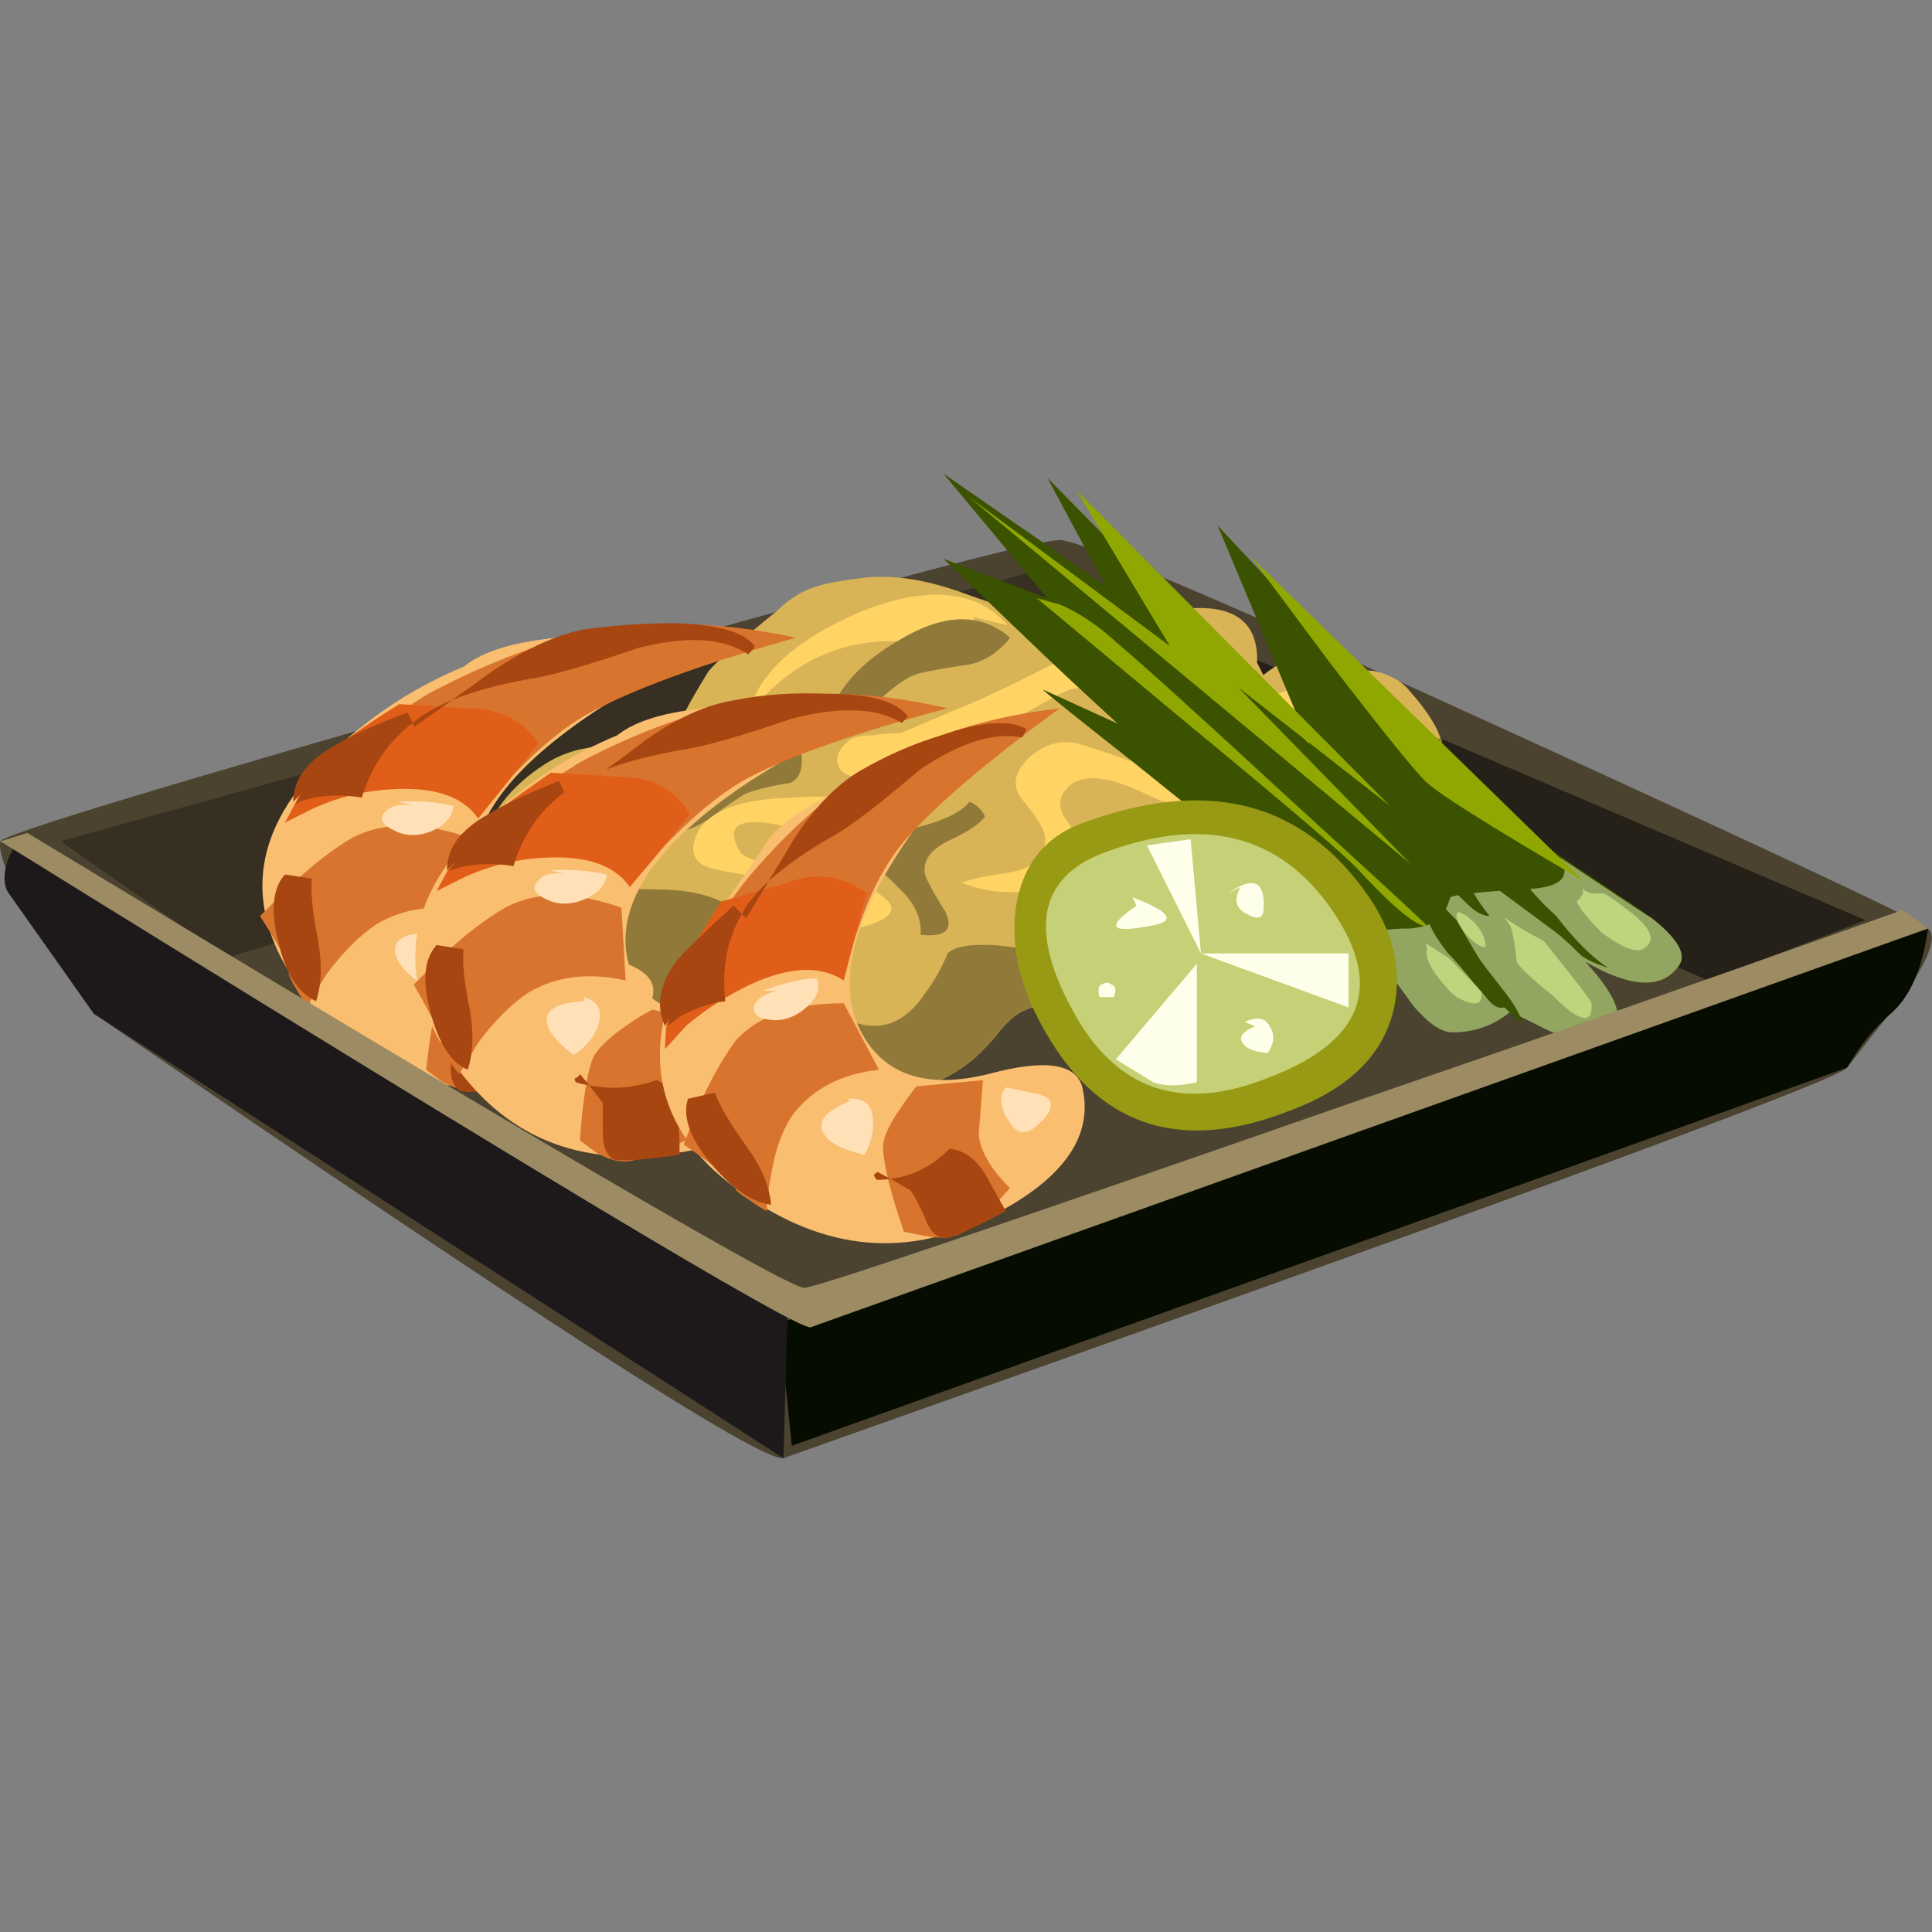 <?xml version="1.0" encoding="UTF-8" standalone="no"?>
<!-- Generator: Adobe Illustrator 15.1.0, SVG Export Plug-In . SVG Version: 6.00 Build 0)  -->

<svg
   xmlns:dc="http://purl.org/dc/elements/1.1/"
   xmlns:cc="http://creativecommons.org/ns#"
   xmlns:rdf="http://www.w3.org/1999/02/22-rdf-syntax-ns#"
   xmlns:svg="http://www.w3.org/2000/svg"
   xmlns="http://www.w3.org/2000/svg"
   xmlns:sodipodi="http://sodipodi.sourceforge.net/DTD/sodipodi-0.dtd"
   xmlns:inkscape="http://www.inkscape.org/namespaces/inkscape"
   version="1.1"
   id="flash0.ai"
   x="0px"
   y="0px"
   width="256"
   height="256"
   viewBox="0 0 256 256"
   xml:space="preserve"
   sodipodi:docname="pad_tii.svg"
   inkscape:version="0.92.4 (5da689c313, 2019-01-14)"><rect x="0" y="0" width="256" height="256" fill="#808080" stroke="none"/><title
   id="title974">Pad Tii</title><defs
   id="defs165" /><sodipodi:namedview
   pagecolor="#ffffff"
   bordercolor="#666666"
   borderopacity="1"
   objecttolerance="10"
   gridtolerance="10"
   guidetolerance="10"
   inkscape:pageopacity="0"
   inkscape:pageshadow="2"
   inkscape:window-width="1920"
   inkscape:window-height="1025"
   id="namedview163"
   showgrid="false"
   inkscape:zoom="1.579652"
   inkscape:cx="113.14437"
   inkscape:cy="-23.445451"
   inkscape:window-x="-8"
   inkscape:window-y="-8"
   inkscape:window-maximized="1"
   inkscape:current-layer="flash0.ai"
   fit-margin-top="0"
   fit-margin-left="0"
   fit-margin-right="0"
   fit-margin-bottom="0" />
<g
   id="g160"
   transform="matrix(5.505,0,0,5.505,0.043,-15.695)">
	<path
   style="clip-rule:evenodd;fill:#4b4330;fill-rule:evenodd"
   d="m 12.4,19.35 c 8.167,-2.333 12.534,-3.5 13.1,-3.5 0.5,0 4.1,1.533 10.8,4.6 6.566,3 9.934,4.583 10.101,4.75 0.233,0.2 0.017,0.767 -0.65,1.7 -0.767,0.966 -1.2,1.517 -1.3,1.649 -0.2,0.3 -8.733,3.434 -25.6,9.4 -0.533,0.1 -6.067,-3.467 -16.6,-10.7 -0.4,-0.566 -0.8,-1.15 -1.2,-1.75 C 0.283,24.233 -0.066,23.434 0,23.1 0.067,22.934 4.2,21.684 12.4,19.35 Z"
   id="path2"
   inkscape:connector-curvature="0" />
	<path
   style="clip-rule:evenodd;fill:#060c00;fill-rule:evenodd"
   d="m 44.45,28.55 -25.4,9.101 -0.3,-2.95 27.65,-9.5 c -0.134,0.967 -0.434,1.649 -0.9,2.05 -0.3,0.267 -0.566,0.566 -0.8,0.9 z"
   id="path4"
   inkscape:connector-curvature="0" />
	<path
   style="clip-rule:evenodd;fill:#1d191a;fill-rule:evenodd"
   d="m 0.45,23 18.5,11.4 -0.1,3.55 L 2.25,27.25 0.2,24.35 C 0.067,24.151 0.067,23.867 0.2,23.5 Z"
   id="path6"
   inkscape:connector-curvature="0" />
	<polygon
   style="clip-rule:evenodd;fill:#362f22;fill-rule:evenodd"
   points="5.45,25.9 1.45,23.1 25.6,16.4 25.95,19.85 "
   id="polygon8" />
	<polygon
   style="clip-rule:evenodd;fill:#262118;fill-rule:evenodd"
   points="41.1,26.45 25.7,19.65 25.6,16.75 44.9,25 "
   id="polygon10" />
	<path
   style="clip-rule:evenodd;fill:#d9b456;fill-rule:evenodd"
   d="m 25.95,17.9 c 0.399,0 1.267,-0.133 2.6,-0.4 1.167,-0.1 1.733,0.333 1.7,1.3 l 0.15,0.3 c 0.333,-0.266 0.666,-0.433 1,-0.5 0.433,-0.067 0.699,0.1 0.8,0.5 0.233,-0.1 0.517,-0.133 0.85,-0.1 0.334,0.066 0.601,0.2 0.8,0.4 0.567,0.633 0.851,1.116 0.851,1.449 0,0.267 0.116,0.551 0.35,0.851 0.2,0.267 0.233,0.616 0.101,1.05 -0.067,0.267 -0.034,0.616 0.1,1.05 0.1,0.367 0.1,0.566 0,0.601 -0.267,0.066 -0.816,0.3 -1.65,0.699 -0.866,0.434 -1.416,0.717 -1.649,0.851 -0.3,0.233 -0.733,0.333 -1.3,0.3 -0.567,-0.033 -0.95,0.033 -1.15,0.2 -0.267,0.166 -0.783,0.267 -1.55,0.3 -1.033,0.066 -1.601,0.1 -1.7,0.1 -0.934,0.101 -1.517,0.233 -1.75,0.4 -0.167,0.1 -0.35,0.283 -0.55,0.55 -0.267,0.3 -0.467,0.5 -0.601,0.601 -1.033,0.8 -2.1,0.916 -3.2,0.35 -1.767,-0.833 -2.767,-1.267 -3,-1.3 -0.8,-0.101 -1.25,-0.167 -1.35,-0.2 -0.4,-0.1 -0.767,-0.333 -1.1,-0.7 L 14.25,26 C 14.083,25.8 13.9,25.65 13.7,25.55 13.166,25.517 12.766,25.434 12.5,25.3 c -0.867,-0.399 -1.183,-1.05 -0.95,-1.95 0.167,-0.8 0.634,-1.466 1.4,-2 0.367,-0.267 0.767,-0.433 1.2,-0.5 0.267,-0.033 0.717,-0.1 1.35,-0.199 0.434,-0.134 0.767,-0.367 1,-0.7 0.1,-0.2 0.283,-0.517 0.55,-0.95 0.233,-0.267 0.784,-0.75 1.65,-1.45 0.3,-0.3 0.633,-0.5 1,-0.6 0.2,-0.067 0.583,-0.133 1.15,-0.2 0.7,-0.067 1.5,0.067 2.4,0.4 0.267,0.1 0.717,0.25 1.35,0.45 0.567,0.199 1.016,0.299 1.35,0.299 z"
   id="path12"
   inkscape:connector-curvature="0" />
	<path
   style="clip-rule:evenodd;fill:#ffd465;fill-rule:evenodd"
   d="M 24.25,17.9 23.4,17.7 c 0.166,0.2 0.166,0.4 0,0.6 -0.134,0.2 -0.367,0.267 -0.7,0.2 -0.367,-0.1 -0.633,-0.167 -0.8,-0.2 -1.566,-0.133 -2.867,0.45 -3.9,1.75 0.233,-0.967 1.117,-1.783 2.65,-2.45 1.633,-0.667 2.833,-0.567 3.6,0.3 z"
   id="path14"
   inkscape:connector-curvature="0" />
	<path
   style="clip-rule:evenodd;fill:#ffd465;fill-rule:evenodd"
   d="m 32.6,19.6 h -0.475 c 0.324,0.026 0.499,0.143 0.525,0.351 0.033,0.267 -0.2,0.416 -0.7,0.45 -0.233,0.033 -0.566,-0.034 -1,-0.2 -0.367,-0.167 -0.667,-0.217 -0.9,-0.15 -0.133,0.033 -0.283,0.15 -0.45,0.351 -0.199,0.199 -0.35,0.3 -0.449,0.3 -0.233,0.033 -0.384,0 -0.45,-0.101 -0.134,-0.1 -0.25,-0.166 -0.351,-0.199 -0.267,-0.067 -0.517,-0.184 -0.75,-0.351 -0.366,-0.233 -0.583,-0.366 -0.649,-0.399 -0.5,-0.233 -0.9,-0.301 -1.2,-0.2 -0.134,0.033 -0.483,0.217 -1.05,0.55 -0.334,0.167 -0.783,0.3 -1.351,0.4 -0.6,0.133 -1.066,0.267 -1.399,0.399 l -1.35,0.75 c -0.267,-0.033 -0.417,-0.149 -0.45,-0.35 -0.033,-0.167 0.05,-0.334 0.25,-0.5 0.1,-0.101 0.3,-0.15 0.6,-0.15 0.167,-0.033 0.383,-0.05 0.65,-0.05 0.1,-0.033 0.534,-0.217 1.3,-0.55 0.533,-0.2 1.383,-0.601 2.55,-1.2 1.066,-0.4 1.983,-0.45 2.75,-0.15 0.233,0.1 0.55,0.333 0.95,0.7 0.3,0.267 0.616,0.4 0.95,0.4 0.066,0 0.483,-0.117 1.25,-0.351 C 31.9,19.217 32.3,19.3 32.6,19.6 Z"
   id="path16"
   inkscape:connector-curvature="0" />
	<path
   style="clip-rule:evenodd;fill:#ffd465;fill-rule:evenodd"
   d="m 18.15,20.9 v 0.024 c -0.104,0.484 -0.37,0.759 -0.8,0.825 -0.233,0.033 -0.7,0 -1.4,-0.1 -0.833,-0.167 -1.367,-0.167 -1.6,0 -0.033,0 -0.4,0.383 -1.1,1.149 -0.533,-0.267 -0.566,-0.633 -0.1,-1.1 0.4,-0.434 0.85,-0.717 1.35,-0.851 0.533,-0.166 1.167,-0.25 1.9,-0.25 0.484,0 0.917,0.051 1.3,0.15 0.159,0.044 0.309,0.095 0.45,0.153 z"
   id="path18"
   inkscape:connector-curvature="0" />
	<path
   style="clip-rule:evenodd;fill:#ffd465;fill-rule:evenodd"
   d="m 21.6,22.25 -0.35,-0.3 c 0.067,0 0.283,0.033 0.65,0.1 0.034,0.434 -0.233,0.733 -0.8,0.9 -0.4,0.1 -0.867,0.1 -1.4,0 -0.567,-0.167 -1.017,-0.267 -1.35,-0.3 -0.667,-0.067 -0.85,0.166 -0.55,0.699 0.1,0.2 0.85,0.384 2.25,0.551 0.467,0.1 0.85,0.267 1.15,0.5 0.433,0.3 0.3,0.55 -0.4,0.75 -0.233,0.1 -0.616,-0.034 -1.15,-0.4 -0.633,-0.467 -1.017,-0.717 -1.15,-0.75 -0.667,-0.1 -1.133,-0.184 -1.4,-0.25 -0.434,-0.134 -0.533,-0.434 -0.3,-0.9 0.3,-0.5 1.05,-0.767 2.25,-0.8 0.967,-0.067 1.817,0 2.55,0.2 z"
   id="path20"
   inkscape:connector-curvature="0" />
	<path
   style="clip-rule:evenodd;fill:#ffd465;fill-rule:evenodd"
   d="m 29.6,21.35 c -0.4,0.867 -1.05,1.084 -1.95,0.65 -1,-0.5 -1.667,-0.55 -2,-0.15 -0.2,0.233 -0.184,0.5 0.05,0.801 0.233,0.333 0.316,0.616 0.25,0.85 -0.167,0.434 -0.566,0.7 -1.2,0.8 -0.566,0.066 -1.1,0 -1.6,-0.2 0.1,-0.066 0.483,-0.149 1.149,-0.25 0.533,-0.1 0.816,-0.35 0.851,-0.75 0.033,-0.199 -0.15,-0.533 -0.551,-1 -0.267,-0.333 -0.199,-0.683 0.2,-1.05 0.367,-0.3 0.75,-0.399 1.15,-0.3 0.233,0.066 0.633,0.2 1.2,0.4 0.666,0.115 1.484,0.181 2.451,0.199 z"
   id="path22"
   inkscape:connector-curvature="0" />
	<path
   style="clip-rule:evenodd;fill:#91793a;fill-rule:evenodd"
   d="m 23.3,18.85 c -0.466,0.066 -0.85,0.133 -1.15,0.2 -0.3,0.066 -0.7,0.351 -1.2,0.851 -0.5,0.433 -0.867,0.649 -1.1,0.649 0.1,-0.899 0.7,-1.667 1.8,-2.3 1.053,-0.631 1.927,-0.657 2.625,-0.075 L 24.3,18.2 c -0.02,0.024 -0.036,0.049 -0.05,0.075 -0.291,0.321 -0.607,0.513 -0.95,0.575 z"
   id="path24"
   inkscape:connector-curvature="0" />
	<g
   id="g32">
		<path
   style="clip-rule:evenodd;fill:#91793a;fill-rule:evenodd"
   d="m 32.55,20.9 c -0.166,0.133 -0.366,0.449 -0.6,0.949 -0.267,0.467 -0.5,0.801 -0.7,1 0.033,-0.466 0.066,-0.85 0.1,-1.149 0.067,-0.566 0.217,-0.884 0.45,-0.95 0.167,-0.033 0.417,0.017 0.75,0.15 z"
   id="path26"
   inkscape:connector-curvature="0" />
		<path
   style="clip-rule:evenodd;fill:#91793a;fill-rule:evenodd"
   d="m 29.8,23.45 c 0.634,0 1.117,-0.2 1.45,-0.601 -0.033,0.434 -0.1,1.017 -0.2,1.75 -0.066,0.634 -0.184,1.184 -0.35,1.65 -0.634,0 -1.033,0.066 -1.2,0.2 -0.267,0.166 -0.783,0.267 -1.55,0.3 -1.033,0.066 -1.601,0.1 -1.7,0.1 -0.934,0.101 -1.517,0.233 -1.75,0.4 -0.167,0.1 -0.35,0.283 -0.55,0.55 -0.267,0.3 -0.467,0.5 -0.601,0.601 -1.033,0.8 -2.1,0.916 -3.2,0.35 -1.767,-0.833 -2.767,-1.267 -3,-1.3 -0.8,-0.101 -1.25,-0.167 -1.35,-0.2 -0.4,-0.1 -0.767,-0.333 -1.1,-0.7 L 14.25,26 C 14.083,25.8 13.9,25.65 13.7,25.55 13.166,25.517 12.766,25.434 12.5,25.3 11.8,25 11.45,24.484 11.45,23.75 c 0.4,-0.267 0.767,-0.35 1.1,-0.25 0.2,0.066 0.55,0.25 1.05,0.55 0.367,0.167 0.833,0.233 1.4,0.2 0.767,0 1.25,0.017 1.45,0.05 0.533,0.066 0.966,0.233 1.3,0.5 0.233,0.2 0.517,0.533 0.85,1 0.566,0.767 1.133,1.283 1.7,1.55 0.8,0.4 1.467,0.184 2,-0.649 0.2,-0.267 0.367,-0.566 0.5,-0.9 0.167,-0.166 0.55,-0.233 1.15,-0.2 0.3,0.034 0.75,0.084 1.35,0.15 0.566,0.066 1.033,0.017 1.4,-0.15 0.366,-0.133 0.583,-0.366 0.649,-0.699 0.101,-0.5 0.217,-0.867 0.351,-1.101 0.3,-0.5 0.616,-0.717 0.95,-0.649 0.2,0.032 0.583,0.131 1.15,0.298 z"
   id="path28"
   inkscape:connector-curvature="0" />
		<path
   style="clip-rule:evenodd;fill:#91793a;fill-rule:evenodd"
   d="m 34.7,20.65 v 0.199 c 0,0.233 0.05,0.434 0.149,0.601 0.067,0.1 0.167,0.233 0.301,0.399 l -0.551,0.2 c -0.3,0.033 -0.649,-0.1 -1.05,-0.399 -0.434,-0.367 -0.767,-0.617 -1,-0.75 0.334,-0.267 0.8,-0.317 1.4,-0.15 l 0.1,-0.3 z"
   id="path30"
   inkscape:connector-curvature="0" />
	</g>
	<path
   style="clip-rule:evenodd;fill:#91793a;fill-rule:evenodd"
   d="m 22.75,24.8 c 0.2,0.434 0,0.617 -0.6,0.55 0.034,-0.4 -0.15,-0.784 -0.55,-1.15 -0.367,-0.4 -0.767,-0.634 -1.2,-0.7 0,-0.233 0.434,-0.45 1.3,-0.65 0.864,-0.179 1.405,-0.412 1.625,-0.699 0.16,0.055 0.285,0.171 0.375,0.35 -0.101,0.167 -0.4,0.366 -0.9,0.6 -0.4,0.2 -0.583,0.45 -0.55,0.75 0,0.099 0.167,0.416 0.5,0.949 z"
   id="path34"
   inkscape:connector-curvature="0" />
	<path
   style="clip-rule:evenodd;fill:#91793a;fill-rule:evenodd"
   d="m 18.05,21.15 0.1,-0.301 c 0,-0.233 0.083,-0.416 0.25,-0.55 l 0.85,0.5 c 0.1,0.5 0.017,0.8 -0.25,0.9 -0.433,0.066 -0.783,0.149 -1.05,0.25 -0.133,0.068 -0.45,0.284 -0.95,0.651 -0.367,0.233 -0.75,0.334 -1.15,0.301 -0.033,-0.467 0.3,-0.817 1,-1.051 0.8,-0.333 1.267,-0.6 1.4,-0.8 -0.033,-0.067 -0.1,-0.033 -0.2,0.1 z"
   id="path36"
   inkscape:connector-curvature="0" />
	<path
   style="clip-rule:evenodd;fill:#91793a;fill-rule:evenodd"
   d="m 34.15,24.55 c -1.034,0.167 -1.667,0.316 -1.9,0.45 l -0.6,0.9 c -0.267,0.433 -0.584,0.583 -0.95,0.449 -0.367,-0.166 -0.334,-0.416 0.1,-0.75 0.5,-0.433 0.733,-0.699 0.7,-0.8 -0.033,-0.2 -0.283,-0.333 -0.75,-0.399 -0.366,-0.101 -0.483,-0.351 -0.35,-0.75 0.166,-0.634 0.833,-0.75 2,-0.351 0.923,0.28 1.456,0.172 1.6,-0.325 0.124,0.045 0.424,0.119 0.9,0.226 0.433,0.1 0.666,0.3 0.699,0.6 0.034,0.334 -0.116,0.533 -0.449,0.601 -0.433,0.066 -0.766,0.116 -1,0.149 z"
   id="path38"
   inkscape:connector-curvature="0" />
	<g
   id="g62">
		<path
   style="clip-rule:evenodd;fill:#f9be70;fill-rule:evenodd"
   d="m 11.15,18.9 c 0.9,-0.733 3.017,-0.933 6.35,-0.6 -1.066,0.434 -2.117,0.983 -3.15,1.65 -2.067,1.366 -3.05,2.684 -2.95,3.95 0.067,1.1 0.867,1.733 2.4,1.899 1.4,0.134 2.034,0.483 1.9,1.05 -0.267,1.233 -1.45,1.95 -3.55,2.15 -2.267,0.2 -4,-0.717 -5.2,-2.75 -1.133,-1.866 -0.767,-3.65 1.1,-5.35 0.933,-0.866 1.967,-1.533 3.1,-1.999 z"
   id="path40"
   inkscape:connector-curvature="0" />
		<path
   style="clip-rule:evenodd;fill:#d9742e;fill-rule:evenodd"
   d="m 10.3,19.55 c 1.134,-0.6 2.233,-1.05 3.3,-1.35 1.7,-0.434 3.55,-0.434 5.55,0 -2.133,0.6 -3.716,1.166 -4.75,1.7 -0.633,0.3 -1.316,0.833 -2.05,1.6 l -0.85,1.05 c -0.233,-0.8 -0.533,-1.333 -0.9,-1.6 -0.233,-0.167 -0.583,-0.3 -1.05,-0.4 L 8.95,20.4 Z"
   id="path42"
   inkscape:connector-curvature="0" />
		<path
   style="clip-rule:evenodd;fill:#d9742e;fill-rule:evenodd"
   d="M 7.4,27.05 C 7.3,26.95 7.217,26.833 7.15,26.7 6.983,26.433 6.917,26.283 6.95,26.25 7.016,26.184 6.783,25.733 6.25,24.9 l 0.7,-0.7 C 7.516,23.667 8.033,23.266 8.5,23 c 0.733,-0.366 1.65,-0.366 2.75,0 l 0.15,1.8 c -0.9,-0.2 -1.683,-0.1 -2.35,0.3 -0.4,0.267 -0.8,0.667 -1.2,1.2 z"
   id="path44"
   inkscape:connector-curvature="0" />
		<path
   style="clip-rule:evenodd;fill:#d9742e;fill-rule:evenodd"
   d="m 12.05,25.5 1.55,0.35 -0.65,1.2 c -0.1,0.267 -0.117,0.584 -0.05,0.95 0.034,0.2 0.083,0.366 0.15,0.5 -0.667,0.333 -1.183,0.533 -1.55,0.6 -0.233,0.034 -0.517,-0.033 -0.85,-0.199 L 10.25,28.6 c 0.1,-0.899 0.217,-1.55 0.35,-1.949 0.1,-0.233 0.367,-0.5 0.8,-0.801 0.233,-0.133 0.45,-0.25 0.65,-0.35 z"
   id="path46"
   inkscape:connector-curvature="0" />
		<path
   style="clip-rule:evenodd;fill:#e15e18;fill-rule:evenodd"
   d="M 9.4,21.85 C 8.767,21.884 8.15,22.034 7.55,22.3 L 6.85,22.651 7.2,22 C 7.433,21.533 7.65,21.217 7.85,21.05 8.117,20.783 8.7,20.366 9.6,19.8 l 1.65,0.101 c 0.767,0 1.333,0.283 1.7,0.85 l -1.45,1.8 C 11.133,22.017 10.434,21.783 9.4,21.85 Z"
   id="path48"
   inkscape:connector-curvature="0" />
		<path
   style="clip-rule:evenodd;fill:#ffe0b7;fill-rule:evenodd"
   d="m 10.4,25.3 v -0.1 c 0.333,0.1 0.45,0.316 0.35,0.649 -0.1,0.301 -0.3,0.534 -0.6,0.7 C 9.717,26.249 9.5,25.966 9.5,25.699 9.5,25.432 9.8,25.3 10.4,25.3 Z"
   id="path50"
   inkscape:connector-curvature="0" />
		<path
   style="clip-rule:evenodd;fill:#ffe0b7;fill-rule:evenodd"
   d="m 14.025,26.2 c 0.144,0.104 0.369,0.255 0.675,0.45 0.267,0.233 0.167,0.449 -0.3,0.649 -0.4,0.167 -0.633,0.05 -0.7,-0.35 -0.058,-0.35 0.05,-0.6 0.325,-0.749 z"
   id="path52"
   inkscape:connector-curvature="0" />
		<path
   style="clip-rule:evenodd;fill:#ffe0b7;fill-rule:evenodd"
   d="M 9.95,22.25 9.6,22.15 c 0.467,-0.034 0.9,0 1.3,0.1 0,0.233 -0.167,0.434 -0.5,0.6 -0.333,0.134 -0.633,0.134 -0.9,0 -0.3,-0.133 -0.383,-0.283 -0.25,-0.449 0.167,-0.168 0.4,-0.217 0.7,-0.151 z"
   id="path54"
   inkscape:connector-curvature="0" />
		<path
   style="clip-rule:evenodd;fill:#a84612;fill-rule:evenodd"
   d="m 10.875,19.7 c 0.287,-0.201 0.612,-0.435 0.975,-0.7 0.8,-0.533 1.533,-0.867 2.2,-1 0.733,-0.1 1.467,-0.15 2.2,-0.15 1.033,0.033 1.667,0.217 1.9,0.55 0.034,0 -0.017,0.067 -0.15,0.2 -0.6,-0.4 -1.483,-0.45 -2.65,-0.15 -1.267,0.433 -2.15,0.684 -2.65,0.75 -0.72,0.131 -1.328,0.297 -1.825,0.5 z m -0.95,0.55 C 9.34,20.699 8.931,21.3 8.7,22.05 8.333,21.984 7.95,21.984 7.55,22.05 7.366,22.087 7.216,22.137 7.1,22.2 l 0.15,-0.25 -0.2,0.2 c 0,-0.534 0.333,-0.983 1,-1.351 C 8.417,20.566 9,20.3 9.8,20 c 0.054,0.106 0.095,0.19 0.125,0.25 0.085,-0.07 0.177,-0.138 0.275,-0.2 0.196,-0.127 0.421,-0.243 0.675,-0.35 -0.384,0.278 -0.693,0.495 -0.925,0.649 z"
   id="path56"
   inkscape:connector-curvature="0" />
		<path
   style="clip-rule:evenodd;fill:#a84612;fill-rule:evenodd"
   d="m 7.5,24 c -0.033,0.333 0.017,0.833 0.15,1.5 0.1,0.566 0.083,1.05 -0.05,1.45 C 7.166,26.75 6.867,26.283 6.7,25.55 6.5,24.783 6.55,24.234 6.85,23.901 Z"
   id="path58"
   inkscape:connector-curvature="0" />
		<path
   style="clip-rule:evenodd;fill:#a84612;fill-rule:evenodd"
   d="m 10.45,27.3 c 0.534,0.157 1.101,0.107 1.7,-0.149 0.3,0.133 0.467,0.399 0.5,0.8 0.034,0.233 0.05,0.583 0.05,1.05 -0.967,0.134 -1.517,0.167 -1.65,0.1 -0.167,-0.133 -0.233,-0.35 -0.2,-0.649 0,-0.434 0,-0.667 0,-0.7 z"
   id="path60"
   inkscape:connector-curvature="0" />
	</g>
	<g
   id="g86">
		<path
   style="clip-rule:evenodd;fill:#f9be70;fill-rule:evenodd"
   d="m 21.15,20 c -1.033,0.434 -2.066,0.983 -3.1,1.65 -2.066,1.366 -3.066,2.683 -3,3.949 0.067,1.101 0.867,1.717 2.4,1.851 1.433,0.133 2.083,0.483 1.95,1.05 -0.267,1.233 -1.45,1.95 -3.55,2.15 -2.3,0.233 -4.05,-0.667 -5.25,-2.7 -1.1,-1.9 -0.717,-3.7 1.15,-5.4 0.934,-0.866 1.967,-1.533 3.1,-2 0.867,-0.7 2.967,-0.883 6.3,-0.55 z"
   id="path64"
   inkscape:connector-curvature="0" />
		<path
   style="clip-rule:evenodd;fill:#d9742e;fill-rule:evenodd"
   d="m 12.6,22.05 1.35,-0.85 c 1.133,-0.601 2.233,-1.033 3.3,-1.3 1.7,-0.467 3.55,-0.467 5.55,0 -2.133,0.566 -3.716,1.116 -4.75,1.649 -0.633,0.334 -1.316,0.884 -2.05,1.65 l -0.85,1 c -0.2,-0.8 -0.5,-1.316 -0.9,-1.55 -0.233,-0.167 -0.583,-0.317 -1.05,-0.45 z"
   id="path66"
   inkscape:connector-curvature="0" />
		<path
   style="clip-rule:evenodd;fill:#d9742e;fill-rule:evenodd"
   d="m 12.15,24.7 c 0.733,-0.4 1.667,-0.4 2.8,0 l 0.1,1.75 c -0.9,-0.2 -1.683,-0.101 -2.35,0.3 -0.4,0.267 -0.8,0.667 -1.2,1.2 l -0.45,0.75 c -0.1,-0.101 -0.183,-0.217 -0.25,-0.351 -0.167,-0.233 -0.233,-0.366 -0.2,-0.399 0.066,-0.066 -0.15,-0.533 -0.65,-1.4 l 0.7,-0.7 c 0.534,-0.5 1.034,-0.883 1.5,-1.15 z"
   id="path68"
   inkscape:connector-curvature="0" />
		<path
   style="clip-rule:evenodd;fill:#d9742e;fill-rule:evenodd"
   d="m 14.25,28.35 c 0.1,-0.233 0.367,-0.5 0.8,-0.8 0.233,-0.166 0.45,-0.3 0.65,-0.399 l 1.55,0.399 -0.65,1.15 c -0.133,0.399 -0.1,0.899 0.1,1.5 -0.667,0.333 -1.184,0.533 -1.55,0.6 -0.233,0.033 -0.5,-0.033 -0.8,-0.2 l -0.4,-0.3 c 0.067,-0.934 0.167,-1.583 0.3,-1.95 z"
   id="path70"
   inkscape:connector-curvature="0" />
		<path
   style="clip-rule:evenodd;fill:#e15e18;fill-rule:evenodd"
   d="m 16.6,22.45 -1.45,1.75 c -0.367,-0.533 -1.066,-0.767 -2.1,-0.7 -0.633,0.033 -1.25,0.184 -1.85,0.45 l -0.7,0.35 0.35,-0.649 c 0.233,-0.467 0.45,-0.767 0.65,-0.9 0.3,-0.267 0.883,-0.7 1.75,-1.3 l 1.7,0.1 c 0.734,-10e-4 1.283,0.299 1.65,0.899 z"
   id="path72"
   inkscape:connector-curvature="0" />
		<path
   style="clip-rule:evenodd;fill:#ffe0b7;fill-rule:evenodd"
   d="m 14.05,26.95 v -0.1 c 0.333,0.101 0.45,0.317 0.35,0.65 -0.1,0.3 -0.3,0.55 -0.6,0.75 -0.433,-0.333 -0.65,-0.616 -0.65,-0.85 0,-0.266 0.3,-0.417 0.9,-0.45 z"
   id="path74"
   inkscape:connector-curvature="0" />
		<path
   style="clip-rule:evenodd;fill:#ffe0b7;fill-rule:evenodd"
   d="m 17.7,27.9 c 0.371,0.237 0.588,0.388 0.65,0.449 0.267,0.233 0.167,0.45 -0.3,0.65 -0.4,0.167 -0.616,0.05 -0.65,-0.35 -0.059,-0.35 0.041,-0.6 0.3,-0.749 z"
   id="path76"
   inkscape:connector-curvature="0" />
		<path
   style="clip-rule:evenodd;fill:#ffe0b7;fill-rule:evenodd"
   d="m 13.6,23.9 -0.35,-0.1 c 0.434,-0.033 0.883,0 1.35,0.101 -0.033,0.267 -0.217,0.466 -0.55,0.6 -0.333,0.134 -0.633,0.134 -0.9,0 -0.3,-0.134 -0.367,-0.283 -0.2,-0.45 0.133,-0.167 0.35,-0.218 0.65,-0.151 z"
   id="path78"
   inkscape:connector-curvature="0" />
		<path
   style="clip-rule:evenodd;fill:#a84612;fill-rule:evenodd"
   d="m 13.45,21.65 0.125,0.274 c -0.583,0.425 -0.992,1.017 -1.225,1.775 -0.367,-0.066 -0.75,-0.066 -1.15,0 -0.159,0.031 -0.292,0.073 -0.4,0.125 l 0.15,-0.226 -0.2,0.2 c 0,-0.533 0.333,-0.983 1,-1.35 0.367,-0.231 0.934,-0.498 1.7,-0.798 z M 17.7,19.7 c 0.667,-0.134 1.4,-0.184 2.2,-0.15 1.034,0 1.684,0.184 1.95,0.55 l -0.15,0.15 c -0.6,-0.366 -1.483,-0.4 -2.65,-0.1 -1.267,0.433 -2.15,0.683 -2.65,0.75 -0.719,0.127 -1.327,0.285 -1.825,0.475 0.287,-0.204 0.612,-0.446 0.975,-0.725 0.767,-0.534 1.483,-0.85 2.15,-0.95 z"
   id="path80"
   inkscape:connector-curvature="0" />
		<path
   style="clip-rule:evenodd;fill:#a84612;fill-rule:evenodd"
   d="m 11.15,25.7 c -0.033,0.333 0.017,0.816 0.15,1.45 0.1,0.566 0.083,1.05 -0.05,1.449 -0.4,-0.166 -0.7,-0.633 -0.9,-1.399 -0.2,-0.733 -0.15,-1.267 0.15,-1.601 z"
   id="path82"
   inkscape:connector-curvature="0" />
		<path
   style="clip-rule:evenodd;fill:#a84612;fill-rule:evenodd"
   d="m 13.85,28.9 c -0.033,-0.067 -0.033,-0.101 0,-0.101 0.066,-0.033 0.1,-0.066 0.1,-0.1 l 0.225,0.274 c 0.529,0.111 1.071,0.069 1.625,-0.125 0.3,0.134 0.467,0.4 0.5,0.801 0.034,0.233 0.05,0.566 0.05,1 -0.967,0.133 -1.5,0.166 -1.6,0.1 -0.167,-0.1 -0.25,-0.316 -0.25,-0.65 0,-0.433 0,-0.666 0,-0.699 L 14.175,28.974 C 14.065,28.959 13.957,28.934 13.85,28.9 Z"
   id="path84"
   inkscape:connector-curvature="0" />
	</g>
	<g
   id="g110">
		<path
   style="clip-rule:evenodd;fill:#f9be70;fill-rule:evenodd"
   d="m 18.4,23.2 c 0.333,-0.601 1.367,-1.217 3.1,-1.851 0.867,-0.333 1.7,-0.6 2.5,-0.8 -0.8,0.733 -1.533,1.584 -2.2,2.55 -1.333,1.967 -1.683,3.517 -1.05,4.65 0.567,1 1.583,1.316 3.05,0.95 1.367,-0.367 2.117,-0.25 2.25,0.35 0.267,1.2 -0.517,2.25 -2.35,3.15 -2.034,0.967 -4.034,0.717 -6,-0.75 -1.867,-1.367 -2.3,-3.15 -1.3,-5.351 z"
   id="path88"
   inkscape:connector-curvature="0" />
		<path
   style="clip-rule:evenodd;fill:#d9742e;fill-rule:evenodd"
   d="m 25.5,19.9 c -1.733,1.267 -2.967,2.316 -3.7,3.149 -0.466,0.533 -0.85,1.25 -1.15,2.15 -0.167,0.467 -0.283,0.883 -0.35,1.25 -0.566,-0.634 -1.066,-1.017 -1.5,-1.15 -0.3,-0.066 -0.683,-0.083 -1.15,-0.05 L 17,25.3 17.9,24.1 c 0.767,-0.933 1.583,-1.716 2.45,-2.35 1.4,-1 3.117,-1.616 5.15,-1.85 z"
   id="path90"
   inkscape:connector-curvature="0" />
		<path
   style="clip-rule:evenodd;fill:#d9742e;fill-rule:evenodd"
   d="m 18.45,32 c -0.133,-0.066 -0.267,-0.15 -0.4,-0.25 -0.267,-0.167 -0.383,-0.267 -0.35,-0.3 0.033,-0.101 -0.383,-0.45 -1.25,-1.05 0.1,-0.267 0.216,-0.567 0.35,-0.9 0.3,-0.667 0.6,-1.2 0.9,-1.6 0.533,-0.601 1.4,-0.9 2.6,-0.9 l 0.85,1.6 c -0.9,0.101 -1.583,0.45 -2.05,1.051 -0.267,0.366 -0.45,0.866 -0.55,1.5 -0.067,0.332 -0.1,0.616 -0.1,0.849 z"
   id="path92"
   inkscape:connector-curvature="0" />
		<path
   style="clip-rule:evenodd;fill:#d9742e;fill-rule:evenodd"
   d="m 22.05,29 1.601,-0.15 -0.101,1.3 c 0.033,0.399 0.283,0.833 0.75,1.3 -0.467,0.533 -0.866,0.899 -1.2,1.1 -0.2,0.101 -0.483,0.117 -0.85,0.05 l -0.5,-0.1 c -0.3,-0.866 -0.467,-1.517 -0.5,-1.95 -0.033,-0.233 0.1,-0.566 0.4,-1 0.133,-0.2 0.267,-0.383 0.4,-0.55 z"
   id="path94"
   inkscape:connector-curvature="0" />
		<path
   style="clip-rule:evenodd;fill:#e15e18;fill-rule:evenodd"
   d="m 20.85,24.35 -0.55,2.1 c -0.566,-0.367 -1.316,-0.334 -2.25,0.1 -0.566,0.267 -1.083,0.601 -1.55,1 L 16,28.1 c 0,-0.199 0.017,-0.433 0.05,-0.699 0.034,-0.5 0.1,-0.867 0.2,-1.101 l 1.1,-1.75 1.6,-0.45 c 0.667,-0.267 1.3,-0.183 1.9,0.25 z"
   id="path96"
   inkscape:connector-curvature="0" />
		<path
   style="clip-rule:evenodd;fill:#ffe0b7;fill-rule:evenodd"
   d="M 20.45,29.35 20.4,29.3 c 0.367,-0.033 0.567,0.117 0.6,0.45 0.033,0.3 -0.033,0.6 -0.2,0.9 -0.566,-0.134 -0.9,-0.317 -1,-0.551 -0.133,-0.266 0.083,-0.516 0.65,-0.749 z"
   id="path98"
   inkscape:connector-curvature="0" />
		<path
   style="clip-rule:evenodd;fill:#ffe0b7;fill-rule:evenodd"
   d="m 24.2,29.025 c 0.174,0.032 0.457,0.091 0.85,0.175 0.334,0.133 0.316,0.366 -0.05,0.7 -0.3,0.3 -0.55,0.267 -0.75,-0.101 -0.195,-0.307 -0.212,-0.565 -0.05,-0.774 z"
   id="path100"
   inkscape:connector-curvature="0" />
		<path
   style="clip-rule:evenodd;fill:#ffe0b7;fill-rule:evenodd"
   d="m 18.7,26.7 h -0.35 c 0.533,-0.2 0.967,-0.3 1.3,-0.3 0.1,0.233 0.017,0.466 -0.25,0.699 -0.267,0.233 -0.55,0.334 -0.85,0.301 -0.333,-0.034 -0.466,-0.15 -0.4,-0.351 0.067,-0.165 0.25,-0.282 0.55,-0.349 z"
   id="path102"
   inkscape:connector-curvature="0" />
		<path
   style="clip-rule:evenodd;fill:#a84612;fill-rule:evenodd"
   d="m 17.85,24.85 c -0.355,0.608 -0.488,1.309 -0.4,2.101 -0.333,0.033 -0.684,0.149 -1.05,0.35 -0.141,0.087 -0.25,0.171 -0.325,0.25 l 0.025,-0.2 -0.1,0.2 c -0.233,-0.5 -0.133,-1.033 0.3,-1.6 0.267,-0.3 0.717,-0.733 1.35,-1.3 z m 6.85,-4.45 -0.1,0.2 c -0.699,-0.133 -1.533,0.134 -2.5,0.801 -0.967,0.833 -1.667,1.366 -2.1,1.6 -0.617,0.353 -1.117,0.703 -1.5,1.05 -0.233,0.391 -0.417,0.69 -0.55,0.9 l -0.1,-0.101 c 0.044,-0.087 0.094,-0.17 0.15,-0.25 0.135,-0.181 0.302,-0.363 0.5,-0.55 0.172,-0.281 0.372,-0.615 0.6,-1 0.5,-0.767 1.033,-1.316 1.6,-1.649 0.633,-0.367 1.283,-0.65 1.95,-0.851 0.966,-0.333 1.65,-0.383 2.05,-0.15 z"
   id="path104"
   inkscape:connector-curvature="0" />
		<path
   style="clip-rule:evenodd;fill:#a84612;fill-rule:evenodd"
   d="m 17.2,29.15 c 0.1,0.3 0.367,0.75 0.8,1.35 0.333,0.467 0.517,0.917 0.55,1.35 -0.466,-0.066 -0.95,-0.399 -1.45,-1 -0.5,-0.6 -0.684,-1.116 -0.55,-1.55 z"
   id="path106"
   inkscape:connector-curvature="0" />
		<path
   style="clip-rule:evenodd;fill:#a84612;fill-rule:evenodd"
   d="m 21.425,31.225 c -0.107,0.017 -0.216,0.025 -0.325,0.025 -0.067,-0.066 -0.083,-0.116 -0.05,-0.15 0.034,0 0.05,-0.017 0.05,-0.05 l 0.325,0.175 c 0.532,-0.064 1.007,-0.307 1.425,-0.725 0.333,0.033 0.617,0.233 0.85,0.6 l 0.5,0.9 c -0.867,0.467 -1.367,0.684 -1.5,0.65 -0.2,-0.034 -0.35,-0.2 -0.45,-0.5 -0.167,-0.367 -0.283,-0.584 -0.35,-0.65 z"
   id="path108"
   inkscape:connector-curvature="0" />
	</g>
	<path
   style="clip-rule:evenodd;fill:#3b5200;fill-rule:evenodd"
   d="m 32.1,18.5 c 2.034,2.1 3.417,3.45 4.15,4.05 0.1,0.101 1.1,0.783 3,2.05 1,0.667 1.384,1.167 1.15,1.5 -0.4,0.567 -1.15,0.534 -2.25,-0.1 0.633,0.833 0.716,1.384 0.25,1.65 -0.301,0.199 -0.717,0.1 -1.25,-0.301 l -0.75,-0.6 -1.45,0.95 c -2.967,-3 -5,-4.917 -6.101,-5.75 -0.699,-0.533 -1.933,-1.634 -3.699,-3.3 L 22.7,16.3 l 2.5,0.95 -2.5,-3 3.899,2.7 -1.399,-2.6 6.3,6.4 -2.2,-5.25 z"
   id="path112"
   inkscape:connector-curvature="0" />
	<path
   style="clip-rule:evenodd;fill:#92a661;fill-rule:evenodd"
   d="m 40.4,26.1 c -0.4,0.567 -1.15,0.534 -2.25,-0.1 0.833,0.9 1,1.483 0.5,1.75 -0.301,0.2 -0.767,0.167 -1.4,-0.1 l -0.9,-0.45 c -0.399,0.333 -0.866,0.5 -1.399,0.5 -0.267,0 -0.584,-0.217 -0.95,-0.65 -0.566,-0.8 -1,-1.333 -1.3,-1.6 l 0.6,-0.2 c 0.101,-0.033 0.316,-0.05 0.65,-0.05 0.267,-0.033 0.45,-0.084 0.55,-0.15 0.167,-0.066 0.3,-0.267 0.4,-0.6 0.1,-0.066 0.716,-0.134 1.85,-0.2 0.8,-0.033 1.066,-0.283 0.8,-0.75 1.4,0.934 2.134,1.417 2.2,1.45 0.633,0.5 0.849,0.883 0.649,1.15 z"
   id="path114"
   inkscape:connector-curvature="0" />
	<path
   style="clip-rule:evenodd;fill:#90a701;fill-rule:evenodd"
   d="m 24.95,17.25 0.55,0.15 c 0.467,0.2 0.917,0.5 1.35,0.9 0.634,0.534 2.034,1.8 4.2,3.8 2.233,2.034 3.334,3.051 3.3,3.051 -0.267,0 -0.816,-0.45 -1.649,-1.351 -0.3,-0.333 -1.684,-1.517 -4.15,-3.55 z"
   id="path116"
   inkscape:connector-curvature="0" />
	<polygon
   style="clip-rule:evenodd;fill:#90a701;fill-rule:evenodd"
   points="33.45,22.25 29.8,19.4 33.95,23.65 23.3,14.8 28.15,18.4 25.9,14.65 "
   id="polygon118" />
	<path
   style="clip-rule:evenodd;fill:#90a701;fill-rule:evenodd"
   d="m 32,18.8 -1.9,-2.55 8,7.8 C 35.934,22.783 34.684,22 34.35,21.7 34.116,21.5 33.333,20.533 32,18.8 Z"
   id="path120"
   inkscape:connector-curvature="0" />
	<path
   style="clip-rule:evenodd;fill:#bdd67d;fill-rule:evenodd"
   d="m 38.075,24.225 c 0.098,0.115 0.256,0.156 0.475,0.125 0.066,0 0.25,0.117 0.55,0.351 0.601,0.434 0.767,0.75 0.5,0.95 -0.166,0.166 -0.517,0.05 -1.05,-0.351 -0.366,-0.366 -0.566,-0.616 -0.6,-0.75 0.1,-0.1 0.149,-0.184 0.149,-0.25 z"
   id="path122"
   inkscape:connector-curvature="0" />
	<path
   style="clip-rule:evenodd;fill:#bdd67d;fill-rule:evenodd"
   d="m 37.15,25.5 0.6,0.75 c 0.366,0.467 0.55,0.717 0.55,0.75 0.033,0.533 -0.283,0.467 -0.95,-0.2 C 36.85,26.401 36.567,26.134 36.5,26 36.467,25.634 36.417,25.35 36.35,25.15 L 36.2,24.925 c 0.192,0.153 0.508,0.345 0.95,0.575 z"
   id="path124"
   inkscape:connector-curvature="0" />
	<path
   style="clip-rule:evenodd;fill:#bdd67d;fill-rule:evenodd"
   d="m 34.35,25.7 -0.05,-0.15 0.55,0.351 c 0.534,0.533 0.801,0.816 0.801,0.85 0.033,0.3 -0.167,0.333 -0.601,0.1 -0.133,-0.1 -0.3,-0.283 -0.5,-0.55 C 34.35,26 34.283,25.8 34.35,25.7 Z"
   id="path126"
   inkscape:connector-curvature="0" />
	<path
   style="clip-rule:evenodd;fill:#bdd67d;fill-rule:evenodd"
   d="m 35.1,24.8 c 0.055,0.027 0.122,0.061 0.2,0.101 0.3,0.233 0.45,0.483 0.45,0.75 -0.134,0 -0.3,-0.117 -0.5,-0.351 C 35.05,25.033 35,24.866 35.1,24.8 Z"
   id="path128"
   inkscape:connector-curvature="0" />
	<path
   style="clip-rule:evenodd;fill:#3b5200;fill-rule:evenodd"
   d="m 37.45,24.9 c 0.434,0.566 0.85,0.983 1.25,1.25 -0.3,-0.101 -0.517,-0.2 -0.65,-0.301 -0.267,-0.267 -0.467,-0.449 -0.6,-0.55 L 35.9,24.15 h 0.149 c 0.066,0.066 0.267,0.017 0.601,-0.15 0.133,0.233 0.4,0.533 0.8,0.9 z"
   id="path130"
   inkscape:connector-curvature="0" />
	<path
   style="clip-rule:evenodd;fill:#3b5200;fill-rule:evenodd"
   d="m 34.85,24.05 c -0.033,-0.033 0,-0.083 0.101,-0.149 C 35.017,23.833 35.1,23.8 35.2,23.8 c 0.133,0.367 0.35,0.733 0.649,1.101 -0.166,0 -0.35,-0.101 -0.55,-0.301 -0.267,-0.267 -0.434,-0.416 -0.5,-0.449 z"
   id="path132"
   inkscape:connector-curvature="0" />
	<path
   style="clip-rule:evenodd;fill:#3b5200;fill-rule:evenodd"
   d="m 34.5,24.9 v -0.55 c 0.033,0.101 0.217,0.317 0.55,0.65 l 0.5,0.85 c 0.033,0.067 0.233,0.334 0.601,0.801 0.267,0.333 0.433,0.616 0.5,0.85 l -0.45,-0.4 c -0.134,0.034 -0.267,-0.033 -0.4,-0.199 -0.133,-0.167 -0.233,-0.284 -0.3,-0.351 -0.267,-0.333 -0.483,-0.583 -0.65,-0.75 -0.238,-0.298 -0.396,-0.557 -0.475,-0.774 z"
   id="path134"
   inkscape:connector-curvature="0" />
	<path
   style="clip-rule:evenodd;fill:#3b5200;fill-rule:evenodd"
   d="M 27.95,20.75 33,25.1 c 0.267,0.267 0.483,0.934 0.65,2 l -3.4,-3.449 C 30.017,23.418 29.066,22.634 27.4,21.3 25.833,20.067 25.066,19.45 25.099,19.45 Z"
   id="path136"
   inkscape:connector-curvature="0" />
	<g
   id="g156">
		<path
   style="clip-rule:evenodd;fill:#989a13;fill-rule:evenodd"
   d="m 25.95,22.7 c 3.066,-1.167 5.399,-0.584 7,1.75 0.633,0.934 0.816,1.883 0.55,2.85 -0.3,1.033 -1.134,1.8 -2.5,2.3 -2.667,1.034 -4.65,0.334 -5.95,-2.1 -0.533,-0.967 -0.733,-1.917 -0.6,-2.85 0.166,-0.966 0.666,-1.617 1.5,-1.95 z"
   id="path138"
   inkscape:connector-curvature="0" />
		<path
   style="clip-rule:evenodd;fill:#c6d077;fill-rule:evenodd"
   d="m 26.5,23.4 c 2.434,-0.934 4.283,-0.483 5.55,1.35 1.267,1.833 0.75,3.184 -1.55,4.05 -2.1,0.834 -3.667,0.283 -4.7,-1.649 C 24.767,25.25 25,24 26.5,23.4 Z"
   id="path140"
   inkscape:connector-curvature="0" />
		<polygon
   style="clip-rule:evenodd;fill:#feffeb;fill-rule:evenodd"
   points="28.9,25.8 27.6,23.2 28.65,23.05 "
   id="polygon142" />
		<polygon
   style="clip-rule:evenodd;fill:#feffeb;fill-rule:evenodd"
   points="28.9,25.8 32.45,25.8 32.45,27.1 "
   id="polygon144" />
		<path
   style="clip-rule:evenodd;fill:#feffeb;fill-rule:evenodd"
   d="m 28.8,28.9 c -0.434,0.1 -0.783,0.1 -1.05,0 l -0.9,-0.551 1.95,-2.3 z"
   id="path146"
   inkscape:connector-curvature="0" />
		<path
   style="clip-rule:evenodd;fill:#feffeb;fill-rule:evenodd"
   d="m 26.65,26.5 0.1,0.05 c 0.1,0.033 0.116,0.134 0.05,0.3 h -0.35 c -0.033,-0.166 -0.017,-0.267 0.05,-0.3 0.052,-0.026 0.102,-0.042 0.15,-0.05 z"
   id="path148"
   inkscape:connector-curvature="0" />
		<path
   style="clip-rule:evenodd;fill:#feffeb;fill-rule:evenodd"
   d="m 30.2,27.55 -0.25,-0.1 c 0.3,-0.134 0.5,-0.101 0.6,0.1 0.134,0.2 0.117,0.417 -0.05,0.65 -0.333,-0.033 -0.533,-0.117 -0.6,-0.25 -0.1,-0.134 0,-0.266 0.3,-0.4 z"
   id="path150"
   inkscape:connector-curvature="0" />
		<path
   style="clip-rule:evenodd;fill:#feffeb;fill-rule:evenodd"
   d="m 27.35,24.65 -0.1,-0.2 c 0.967,0.366 1.083,0.6 0.35,0.7 -0.9,0.166 -0.984,0 -0.25,-0.5 z"
   id="path152"
   inkscape:connector-curvature="0" />
		<path
   style="clip-rule:evenodd;fill:#feffeb;fill-rule:evenodd"
   d="m 29.85,24.2 -0.3,0.149 c 0.634,-0.433 0.917,-0.283 0.851,0.45 -0.034,0.167 -0.167,0.184 -0.4,0.05 C 29.733,24.717 29.684,24.5 29.85,24.2 Z"
   id="path154"
   inkscape:connector-curvature="0" />
	</g>
	<path
   style="clip-rule:evenodd;fill:#9c8b63;fill-rule:evenodd"
   d="m 45.8,24.75 0.6,0.45 -26.9,9.6 C 19.133,34.833 12.633,30.934 0,23.1 l 0.65,-0.2 c 12.067,7.3 18.3,10.949 18.7,10.949 0.267,0 4.75,-1.517 13.45,-4.55 4.367,-1.499 8.7,-3.016 13,-4.549 z"
   id="path158"
   inkscape:connector-curvature="0" />
</g>
</svg>